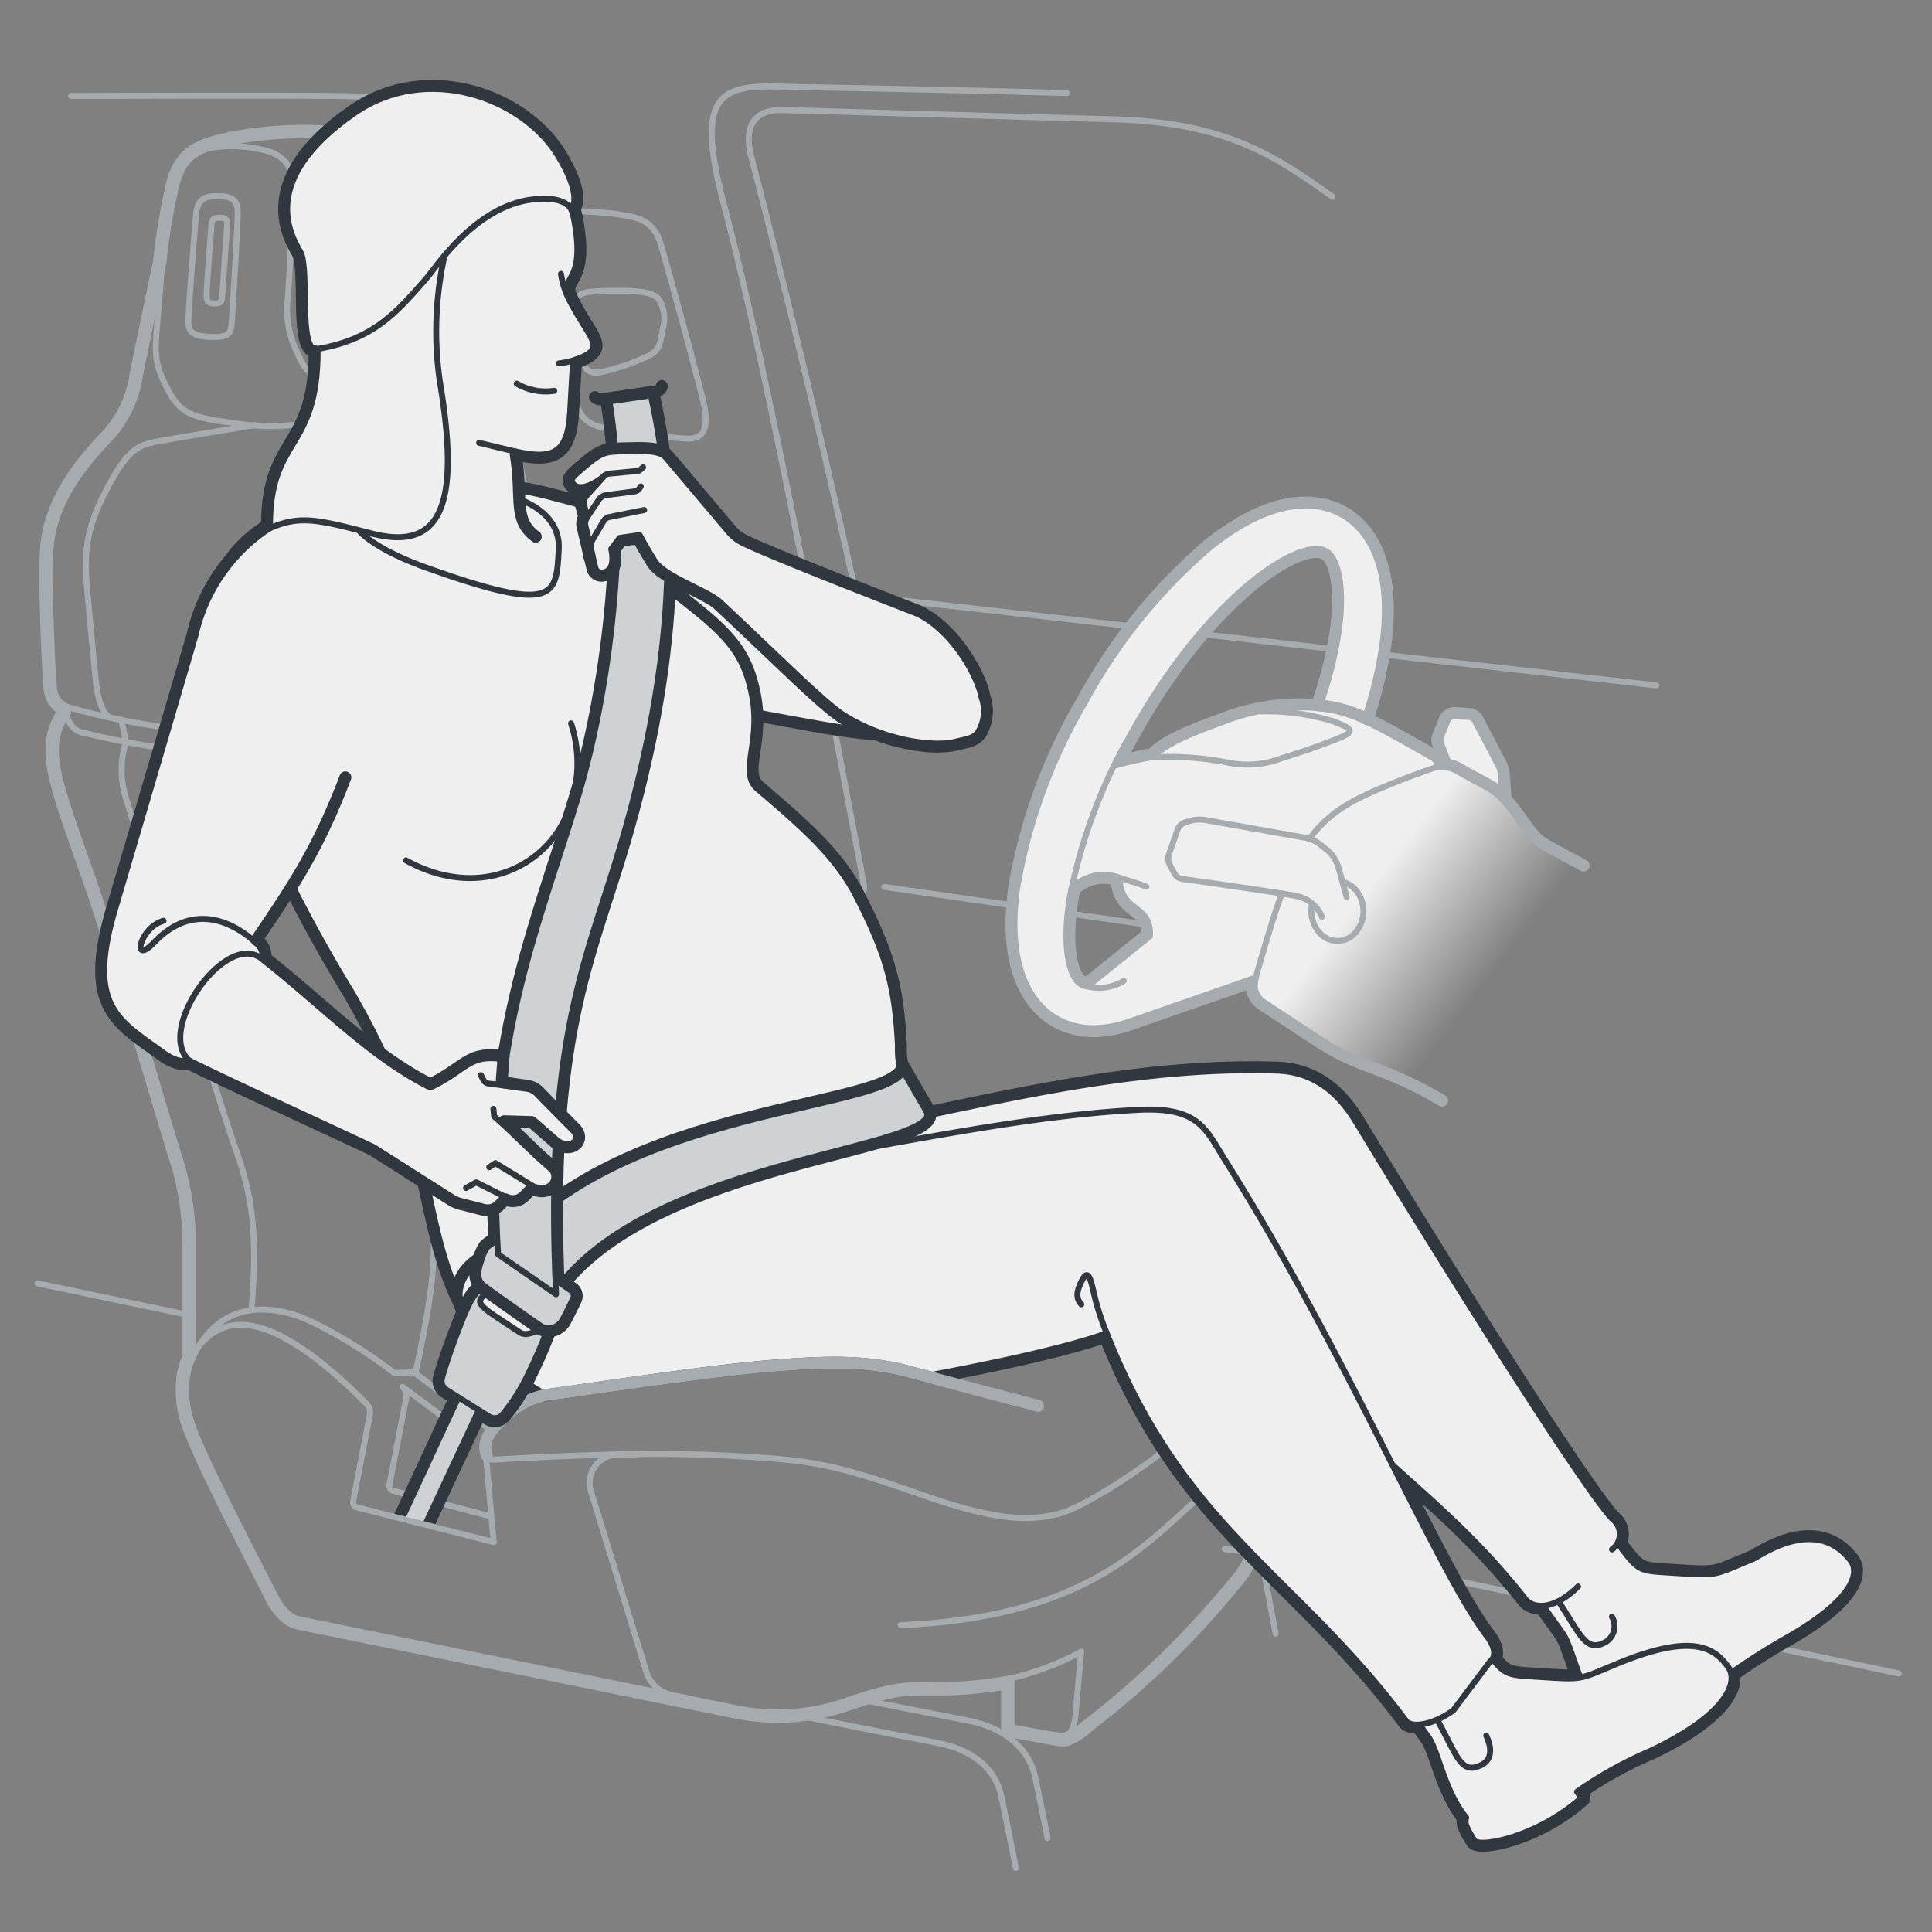 <svg xmlns="http://www.w3.org/2000/svg" xmlns:xlink="http://www.w3.org/1999/xlink" width="161.749" height="161.749" viewBox="0 0 161.749 161.749"><rect x="0" y="0" width="161.749" height="161.749" fill="#808080" stroke="none"/><defs><linearGradient id="linear-gradient" x1="124.2" y1="82.504" x2="114.221" y2="74.817" gradientUnits="userSpaceOnUse"><stop offset="0" stop-color="#efefef" stop-opacity="0"/><stop offset="1" stop-color="#efefef"/></linearGradient></defs><g id="below"><path d="M138.68,57.383l-67-7.547s-3.558-16.55-8.8-36.789c-.509-1.965-.147-3.914,2.664-3.834l27.749.781c9.291.262,13.344,2.966,18.26,6.477" style="fill:none;stroke:#a6abb0;stroke-linecap:round;stroke-linejoin:round;stroke-width:0.5px"/><path d="M5.954,8.033c6.063-.018,18.98-.049,22.642.01,4.838.078,5.853.625,7.257,2.42a15.234,15.234,0,0,1,3.122,6.867c.858,3.589,4.263,19.048,6.423,31.413" style="fill:none;stroke:#a6abb0;stroke-linecap:round;stroke-linejoin:round;stroke-width:0.5px"/><path d="M47.831,17.636c-2.142-.141-2.617.023-2.066,3.167s1.832,9.9,2.229,11.909.877,2.765,2.7,3.142a65.317,65.317,0,0,0,6.645.863c1.363.088,2.2-.468,1.486-3.344S55.934,22.494,55.306,20.4,53.121,18.177,52,17.98,48.955,17.71,47.831,17.636Z" style="fill:none;stroke:#a6abb0;stroke-linecap:round;stroke-linejoin:round;stroke-width:0.5px"/><path d="M89.309,7.791c-9.953-.287-20.667-.463-24.4-.549-4.861-.111-6.606,1.1-4.348,9.687,2.574,9.8,5.8,25.323,11.689,56.73.158.847.243.975-.776,1.995s-1.249,1.831-.787,4.908c2.107,14.028,5.425,28.286,5.425,28.286" style="fill:none;stroke:#a6abb0;stroke-linecap:round;stroke-linejoin:round;stroke-width:0.5px"/><path d="M51.324,24.349c-2.576.045-2.689.119-3.19.84s-.286,1.241-.054,2.228.592,2.3.772,2.939.546,1.034,1.745.736a18.759,18.759,0,0,0,3.854-1.373c.764-.457.827-.967,1.03-2.166a3.112,3.112,0,0,0-.113-2.1C55.109,24.658,54.309,24.3,51.324,24.349Z" style="fill:none;stroke:#a6abb0;stroke-linecap:round;stroke-linejoin:round;stroke-width:0.5px"/><path d="M71.493,142.171c4.665.924,8.164,1.612,9.39,1.843,3.5.66,5.314,2.579,5.783,4.767.244,1.14.68,3.3,1.041,5.106" style="fill:none;stroke:#a6abb0;stroke-linecap:round;stroke-linejoin:round;stroke-width:0.5px"/><path d="M85.046,156.384c-.352-1.775-.937-4.7-1.228-6.058-.434-2.025-2.115-3.8-5.351-4.411-1.486-.28-6.581-1.286-12.983-2.556" style="fill:none;stroke:#a6abb0;stroke-linecap:round;stroke-linejoin:round;stroke-width:0.5px"/><path d="M110.449,133.282s-1.042-4.22-1.3-5.158-1.406-1.459-5.418-2.032" style="fill:none;stroke:#a6abb0;stroke-linecap:round;stroke-linejoin:round;stroke-width:0.5px"/><path d="M106.8,136.772s-.729-3.8-.938-5.053-.417-1.719-3.334-2.032" style="fill:none;stroke:#a6abb0;stroke-linecap:round;stroke-linejoin:round;stroke-width:0.5px"/><line x1="109.568" y1="129.751" x2="158.98" y2="140.106" style="fill:none;stroke:#a6abb0;stroke-linecap:round;stroke-linejoin:round;stroke-width:0.5px"/><line x1="3.144" y1="107.446" x2="16.153" y2="110.173" style="fill:none;stroke:#a6abb0;stroke-linecap:round;stroke-linejoin:round;stroke-width:0.5px"/><line x1="74.032" y1="74.255" x2="100.133" y2="78.006" style="fill:none;stroke:#a6abb0;stroke-linecap:round;stroke-linejoin:round;stroke-width:0.5px"/><g id="Offset_Group" data-name="Offset Group"><path d="M39.057,36.421a10.456,10.456,0,0,1,4.778,5.654c1.02,2.708,1.961,5.568,2.547,7.4a4.8,4.8,0,0,1,.157,3.087,2.3,2.3,0,0,1-.883,1.091,3.488,3.488,0,0,1-1.626.516l.15.847a12.91,12.91,0,0,1,5.045,1.619,8.36,8.36,0,0,1,2.4,2.729A123.222,123.222,0,0,1,62.679,81.91l.119.314a14.811,14.811,0,0,1,1.288,6.61c-.178,2.451-1.169,5.275-3.391,9.274-1.426,2.567-3.274,5.348-4.435,7.038,14.6-4.967,25.535-6.828,31.368-7.424,3.668-.375,6.146-.386,8.376.315,2.12.667,3.951,1.957,6.345,4.021,2.829,2.437,4.235,4.348,4.68,6.1a5.355,5.355,0,0,1-.185,3.173,4.287,4.287,0,0,1,.15.646c.24,1.5.073,4.221-.342,8.3-.427,4.206-.91,6.983-1.147,8.348-.046.265-.081.47-.106.623a6.959,6.959,0,0,1-1.687,3.371,73.343,73.343,0,0,1-12,11.757c-.222.177-.4.321-.543.435a5.18,5.18,0,0,1-1.741,1.094,2.267,2.267,0,0,1-1.016,0l-.184-.028-4.165-.761v-3.886a33.343,33.343,0,0,1-6.036.472c-.32,0-.655,0-1.019.007-1.407.015-2.278.023-5.816,1.215a18.07,18.07,0,0,1-9.908.649s-35.129-7.136-36.376-7.4a2.609,2.609,0,0,1-1.056-.5,5.556,5.556,0,0,1-1.46-1.943c-.277-.548-.63-1.238-1.033-2.023-1.812-3.539-4.628-9.035-5.705-11.816a9.412,9.412,0,0,1-.675-4.167,6.18,6.18,0,0,1,.634-2.376.63.63,0,0,0-.085.315V104.2a23.839,23.839,0,0,0-.986-6.749c-.275-.808-.895-2.883-1.7-5.557C11.174,86.3,8.7,78.01,6.84,72.791l-.074-.209v0c-1.9-5.35-2.981-8.322-2.658-10.642a5.648,5.648,0,0,1,.927-2.384,2.562,2.562,0,0,1-.737-.716,2.612,2.612,0,0,1-.41-1.278c-.209-2.636-.442-8.915-.29-11.548.258-4.47,3.426-7.867,4.908-9.469a9.282,9.282,0,0,0,2.6-5.253c.806-3.993,1.955-9.413,1.958-9.413a52.185,52.185,0,0,1,1.092-6.521A5.1,5.1,0,0,1,15.519,12.8c.9-.823,2.244-1.232,4.316-1.619a32.847,32.847,0,0,1,11.207,0A6,6,0,0,1,34.477,12.7,5.985,5.985,0,0,1,35.851,16.2c.366,2.557.692,5.044.9,7.454a16.182,16.182,0,0,1-.893,6.985c-.039.117-.076.231-.113.342-.47,1.434-.824,2.581-1.72,3.314-.035.029-.07.056-.106.083A11.435,11.435,0,0,1,39.057,36.421Z" style="fill:none;stroke:#a6abb0;stroke-linecap:round;stroke-linejoin:round;stroke-width:0.5px"/><path d="M38.858,36.739a10.082,10.082,0,0,1,4.626,5.469c1.017,2.7,1.955,5.551,2.541,7.386a4.448,4.448,0,0,1,.165,2.836,1.924,1.924,0,0,1-.741.916,3.45,3.45,0,0,1-1.861.477l.268,1.522c2.5.43,4.015.835,5.159,1.606a7.987,7.987,0,0,1,2.291,2.615A122.8,122.8,0,0,1,62.328,82.043l.119.314a14.448,14.448,0,0,1,1.265,6.449c-.172,2.372-1.133,5.139-3.344,9.12-1.731,3.115-4.091,6.552-5.069,7.946,15.113-5.237,26.42-7.169,32.368-7.777,3.661-.374,6.073-.377,8.224.3,2.044.643,3.827,1.89,6.214,3.947,2.813,2.424,4.145,4.272,4.561,5.909a5.037,5.037,0,0,1-.22,3.08,3.666,3.666,0,0,1,.178.706c.23,1.442.071,4.108-.345,8.2-.426,4.194-.907,6.961-1.143,8.322q-.069.394-.107.628a6.59,6.59,0,0,1-1.612,3.2,72.983,72.983,0,0,1-11.939,11.7c-.221.176-.4.322-.546.438a4.891,4.891,0,0,1-1.6,1.022,1.918,1.918,0,0,1-.86,0c-.061-.01-.123-.02-.189-.029l-3.843-.7V140.8a33.949,33.949,0,0,1-6.412.535c-.321,0-.656,0-1.022.007-1.452.015-2.363.032-5.932,1.235a17.689,17.689,0,0,1-9.714.636s-35.127-7.135-36.371-7.4a2.236,2.236,0,0,1-.906-.431,5.184,5.184,0,0,1-1.354-1.815c-.278-.549-.632-1.24-1.034-2.025-1.817-3.549-4.621-9.023-5.689-11.78a9.052,9.052,0,0,1-.652-4,5.681,5.681,0,0,1,.585-2.217.25.25,0,0,0-.034.126V104.2a24.229,24.229,0,0,0-1.006-6.87c-.272-.8-.889-2.864-1.69-5.543C11.535,86.192,9.054,77.9,7.193,72.666l-.074-.21h0c-1.922-5.4-2.947-8.261-2.64-10.465a5.344,5.344,0,0,1,.965-2.373l-.026-.267a2.3,2.3,0,0,1-.809-.72,2.237,2.237,0,0,1-.348-1.1c-.209-2.631-.44-8.89-.29-11.5C4.22,41.716,7.287,38.411,8.78,36.8a9.638,9.638,0,0,0,2.7-5.433c.81-4.007,1.964-9.453,1.964-9.448a51.947,51.947,0,0,1,1.081-6.46,4.732,4.732,0,0,1,1.253-2.382c.807-.741,2.053-1.139,4.131-1.527a32.476,32.476,0,0,1,11.074,0,5.649,5.649,0,0,1,3.23,1.41,5.631,5.631,0,0,1,1.272,3.3c.365,2.555.69,5.034.893,7.433a15.811,15.811,0,0,1-.875,6.835c-.039.118-.077.232-.113.343-.483,1.473-.809,2.492-1.6,3.141a3.362,3.362,0,0,1-1.112.582A11.734,11.734,0,0,1,38.858,36.739Z" style="fill:none;stroke:#a6abb0;stroke-linecap:round;stroke-linejoin:round;stroke-width:0.5px"/></g><path d="M30.96,34.679c4.682.372,5.657.945,7.764,2.271A9.84,9.84,0,0,1,43.25,42.3c1.015,2.692,1.951,5.54,2.537,7.374s.7,3.98-2.5,3.9l.352,1.99c4.6.78,5.779,1.43,7.452,4.136a122.9,122.9,0,0,1,11.12,22.747C63.93,86.972,64.5,89.982,60.149,97.8c-2.228,4.01-5.506,8.561-5.506,8.561,15.465-5.425,27.025-7.406,33.049-8.021,7.127-.728,9.359-.027,14.249,4.187,4.756,4.1,5.133,6.438,4.236,8.8.478,1.075.361,3.885-.147,8.879s-1.092,7.96-1.248,8.935a6.338,6.338,0,0,1-1.561,3.082,74.774,74.774,0,0,1-12.447,12.1c-1.482,1.21-1.638,1.054-2.458.936s-3.628-.663-3.628-.663v-4.1A37.439,37.439,0,0,1,77,141.09c-1.483.016-2.419.039-6.009,1.248a17.437,17.437,0,0,1-9.584.628s-35.127-7.135-36.369-7.4c-.646-.138-1.347-.645-2.089-2.114-1.537-3.039-5.417-10.435-6.713-13.782-1.431-3.694-.084-6-.084-6V104.2a24.473,24.473,0,0,0-1.019-6.951c-.833-2.445-4.948-16.913-7.7-24.664S3.777,62.39,5.7,59.685l-.048-.492A1.883,1.883,0,0,1,4.51,57.511c-.208-2.626-.439-8.872-.289-11.463.243-4.216,3.243-7.459,4.743-9.081a9.889,9.889,0,0,0,2.756-5.554c.811-4.013,1.968-9.471,1.968-9.471a51.633,51.633,0,0,1,1.073-6.42c.648-2.351,1.5-3.04,5.189-3.729a32.211,32.211,0,0,1,10.985,0c3.284.567,3.933,1.946,4.3,4.5s.689,5.026.891,7.418a15.543,15.543,0,0,1-.864,6.736C34.3,33.36,34.117,34.3,30.96,34.679Z" style="fill:none;stroke:#a6abb0;stroke-linecap:round;stroke-linejoin:round;stroke-width:0.5px"/><path d="M30.859,34.646s-4.656.684-5.931.892a19.328,19.328,0,0,1-5.748-.182c-3.226-.39-4.162-.858-5.151-2.783s-1.118-2.679-.884-5.281.442-5.383.442-5.383" style="fill:none;stroke:#a6abb0;stroke-linecap:round;stroke-linejoin:round;stroke-width:0.5px"/><path d="M21.342,35.585s-6.207,1.02-7.924,1.332-2.614.507-4.409,3.9-2.025,5.237-1.678,8.935c.3,3.186.559,6.1.715,7.452s.565,2.758,1.344,2.913h0l.778.155.371,1.845a7.93,7.93,0,0,0,.109,5.024C11.272,69.276,18.4,92.478,19.7,96.12c1.278,3.579,1.941,6.741,1.352,13.506" style="fill:none;stroke:#a6abb0;stroke-linecap:round;stroke-linejoin:round;stroke-width:0.5px"/><path d="M5.553,59.159a55.211,55.211,0,0,0,7.358,1.6,9.262,9.262,0,0,0,4.175-.117,5.1,5.1,0,0,0,3.355-2.5c1.132-1.639,1.405-2.615,1.8-5.7s.9-3.863,2.614-4.331,4.565-.979,5.93-1.252,2.45-.057,4.09,2.454c1.912,2.926,2,3.948,8.319,4.221" style="fill:none;stroke:#a6abb0;stroke-linecap:round;stroke-linejoin:round;stroke-width:0.5px"/><path d="M43.54,55.528s-3.239-.546-4.448-.819-1.756-.078-3-1.912a5.453,5.453,0,0,0-2.848-2.5c-1.053-.507-2.029-.312-5.97.546-2.126.463-3.855.961-5,1.32" style="fill:none;stroke:#a6abb0;stroke-linecap:round;stroke-linejoin:round;stroke-width:0.5px"/><path d="M20.772,57.642a40.077,40.077,0,0,1-2.555,3.778c-.936,1.093-1.873,1.522-4.019,1.288a66.392,66.392,0,0,1-7.062-1.327A1.732,1.732,0,0,1,5.6,59.651" style="fill:none;stroke:#a6abb0;stroke-linecap:round;stroke-linejoin:round;stroke-width:0.5px"/><path d="M21.937,63.241c-.312,1.092.463,2.69,3.324,9.089s6.1,13.9,8.7,21.5,3.321,9.731.824,21.124" style="fill:none;stroke:#a6abb0;stroke-linecap:round;stroke-linejoin:round;stroke-width:0.5px"/><path d="M36.443,116.231,50.8,107.885c1.513-.878,2.49-3.74,2.49-7.369,0-2.38-.624-5.267-2.3-10.223s-5.5-15.685-6.906-19.274S41.55,65.907,38.9,64.073s-3.824-1.521-5.112-1.248-4.247,1.246-5.495,1.6c-2.626.739-3.19,3.959-3.513,6.826" style="fill:none;stroke:#a6abb0;stroke-linecap:round;stroke-linejoin:round;stroke-width:0.5px"/><path d="M54.542,106.332a12.231,12.231,0,0,1-3.738,1.553" style="fill:none;stroke:#a6abb0;stroke-linecap:round;stroke-linejoin:round;stroke-width:0.5px"/><path d="M41.163,119.775l-6.506-4.885-1.639.063a40.01,40.01,0,0,0-6.971-4.318c-3.694-1.717-7.918-1.538-9.958,3.156" style="fill:none;stroke:#a6abb0;stroke-linecap:round;stroke-linejoin:round;stroke-width:0.5px"/><path d="M86.906,117.7s-6.92-1.821-10.613-2.809-6.815-.937-11.914-.521-15.3,1.977-18.1,2.341a6.653,6.653,0,0,0-4.172,2.06c-1.509,1.357-1.647,2.239-1.36,3.054a.569.569,0,0,0,.569.379c11.72-.654,16.319-.539,21.464-.23,5.2.312,7.335.676,14.41,3.174s9.417,2.029,11.342,1.612,7.146-3.661,10.977-6.971a30.036,30.036,0,0,0,6.571-8.489" style="fill:none;stroke:#a6abb0;stroke-linecap:round;stroke-linejoin:round;stroke-width:0.5px"/><path d="M84.688,140.5a23.837,23.837,0,0,0,5.83-2.218s-.284,3.028-.43,4.8-.356,2.48-1.873,2.161" style="fill:none;stroke:#a6abb0;stroke-linecap:round;stroke-linejoin:round;stroke-width:0.5px"/><path d="M106.226,116.942c-.133,1.559-1,4.137-5.8,8.39s-9.724,10.062-25.01,10.73" style="fill:none;stroke:#a6abb0;stroke-linecap:round;stroke-linejoin:round;stroke-width:0.5px"/><path d="M48.712,116.185s-.139-.452,4.543-3.417,5.931-3.8,11.706-5.411,19.353-2.965,36.1-2.757" style="fill:none;stroke:#a6abb0;stroke-linecap:round;stroke-linejoin:round;stroke-width:0.5px"/><path d="M41.14,126.968l-8.222-2.16a.433.433,0,0,1-.316-.5l1.4-7.23a1.08,1.08,0,0,0-.3-.966L38.959,120" style="fill:none;stroke:#a6abb0;stroke-linecap:round;stroke-linejoin:round;stroke-width:0.5px"/><line x1="40.649" y1="121.467" x2="41.33" y2="129.099" style="fill:none;stroke:#a6abb0;stroke-linecap:round;stroke-linejoin:round;stroke-width:0.5px"/><path d="M18.165,16.419c1.2,0,1.769.26,1.743,1.457s-.416,7.96-.494,9-.184,1.409-1.873,1.327-1.795-.6-1.769-1.509.52-7.543.65-8.818S17.255,16.419,18.165,16.419Z" style="fill:none;stroke:#a6abb0;stroke-linecap:round;stroke-linejoin:round;stroke-width:0.5px"/><path d="M19.023,18.721c-.052.781-.39,5.684-.416,6.035s-.026.666-.624.65-.689-.143-.689-.715.377-5.514.416-5.957.26-.507.767-.507C18.854,18.227,19.045,18.4,19.023,18.721Z" style="fill:none;stroke:#a6abb0;stroke-linecap:round;stroke-linejoin:round;stroke-width:0.5px"/><path d="M17.043,12.5a10.872,10.872,0,0,1,5.654.242c1.577.682,1.961,1.619,1.833,4.3s-.3,6.093-.426,7.84a8,8,0,0,0,.724,4.517c.767,1.705,1.023,2.173,3.068,2.088s4.389-.511,5.625-.682a2.152,2.152,0,0,0,2.092-1.938" style="fill:none;stroke:#a6abb0;stroke-linecap:round;stroke-linejoin:round;stroke-width:0.5px"/></g><g id="illustration"><path d="M154.94,130.649c.754.981.326,3.208-5.26,6.41a56.16,56.16,0,0,0-6.424,4.236l.363.521c-3.726,3.3-8.488,4.169-8.937,3.578a7.431,7.431,0,0,1-.642-1.132,1.065,1.065,0,0,1-.066-.8c-1.843-2.261-2.3-5.526-3.155-6.731-.888-1.266-2.828-3.925-2.828-3.925-.662-1.012,1.362-.958,1.362-.958l2.182-1.53c-.848-1.314,1.919-3.712,3.114-2.147,2.616,3.426,2.195,3.305,5.189,3.494,4.139.262,3.419.286,6.942-1.155C147.335,130.286,152,126.822,154.94,130.649Z" style="fill:none;stroke:#30373e;stroke-linecap:round;stroke-linejoin:round;stroke-width:1.5px"/><path d="M128.464,131.317c3.768,4.6,3.865,7.366,6,6.133a1.563,1.563,0,0,0,.486-2.1" style="fill:none;stroke:#30373e;stroke-linecap:round;stroke-linejoin:round;stroke-width:1.5px"/><path d="M144.655,139.52c1.016,1.368-.274,4.142-6.486,7.073a33.832,33.832,0,0,0-6.141,3.412l.364.522c-3.727,3.3-8.488,4.168-8.938,3.578a7.379,7.379,0,0,1-.641-1.133,1.068,1.068,0,0,1-.067-.8c-1.842-2.26-2.3-5.525-3.154-6.731-.888-1.265-2.828-3.925-2.828-3.925-.663-1.011,1.362-.958,1.362-.958l2.182-1.53c-.849-1.314,1.919-3.712,3.114-2.147,2.616,3.427,2.2,3.3,5.189,3.495,4.138.261,3.419.285,6.942-1.155C141.861,136.644,143.572,138.063,144.655,139.52Z" style="fill:none;stroke:#30373e;stroke-linecap:round;stroke-linejoin:round;stroke-width:1.5px"/><path d="M118.126,140.56c3.843,5.121,3.619,8.414,5.94,7.183.983-.521.736-1.645.363-2.432" style="fill:none;stroke:#30373e;stroke-linecap:round;stroke-linejoin:round;stroke-width:1.5px"/><path d="M132.114,132.822c-1.971,1.972-3.733,1.905-4.4,1.059-8.57-10.836-15.336-12.139-23.426-26.53,0,0-16.2,3.674-33.31,5.77s-20.038-11.189-20.038-11.189l22.443-7.62c12.121-2.6,22.6-5.014,33.508-4.68,3.765.118,5.661,2.686,6.687,4.378,9.95,16.4,19.4,31.066,21.4,33.154a1.588,1.588,0,0,1-.019,2.554" style="fill:none;stroke:#30373e;stroke-linecap:round;stroke-linejoin:round;stroke-width:1.5px"/><path d="M124.769,139.078l-3.1,4.12c-1.82,1.29-3.51,1.46-3.95.88-9.3-12.43-18.55-16.01-25.07-32.47,0,0-3.03,1.32-14.61,3.49-.63-.16-1.22-.32-1.75-.46-3.69-.98-6.81-.93-11.91-.52s-15.29,1.98-18.1,2.35c-.28.04-.55.09-.8.15a15.25,15.25,0,0,1-7.64-10.26l25.77-8.71c11.47-1.84,21.94-4.23,31.67-4.73,5.13-.26,5.67,1.64,7.28,4.2,10.29,16.34,17.66,34.24,21.93,39.87C125.289,138.038,125.189,138.768,124.769,139.078Z" style="fill:none;stroke:#30373e;stroke-linecap:round;stroke-linejoin:round;stroke-width:1.5px"/><path d="M92.652,111.613a21.268,21.268,0,0,1-1.085-3.4c-.325-1.474-.541-1.924-1.041-.9-.481.982-.385,1.451,0,1.889" style="fill:none;stroke:#30373e;stroke-linecap:round;stroke-linejoin:round;stroke-width:1.5px"/><path d="M154.94,130.649c.754.981.326,3.208-5.26,6.41a56.16,56.16,0,0,0-6.424,4.236l.363.521c-3.726,3.3-8.488,4.169-8.937,3.578a7.431,7.431,0,0,1-.642-1.132,1.065,1.065,0,0,1-.066-.8c-1.843-2.261-2.3-5.526-3.155-6.731-.888-1.266-2.828-3.925-2.828-3.925-.662-1.012,1.362-.958,1.362-.958l2.182-1.53c-.848-1.314,1.919-3.712,3.114-2.147,2.616,3.426,2.195,3.305,5.189,3.494,4.139.262,3.419.286,6.942-1.155C147.335,130.286,152,126.822,154.94,130.649Z" style="fill:#efefef;stroke:#30373e;stroke-linecap:round;stroke-linejoin:round;stroke-width:0.5px"/><path d="M128.464,131.317c3.768,4.6,3.865,7.366,6,6.133a1.563,1.563,0,0,0,.486-2.1" style="fill:none;stroke:#30373e;stroke-linecap:round;stroke-linejoin:round;stroke-width:0.5px"/><path d="M144.655,139.52c1.016,1.368-.274,4.142-6.486,7.073a33.832,33.832,0,0,0-6.141,3.412l.364.522c-3.727,3.3-8.488,4.168-8.938,3.578a7.379,7.379,0,0,1-.641-1.133,1.068,1.068,0,0,1-.067-.8c-1.842-2.26-2.3-5.525-3.154-6.731-.888-1.265-2.828-3.925-2.828-3.925-.663-1.011,1.362-.958,1.362-.958l2.182-1.53c-.849-1.314,1.919-3.712,3.114-2.147,2.616,3.427,2.2,3.3,5.189,3.495,4.138.261,3.419.285,6.942-1.155C141.861,136.644,143.572,138.063,144.655,139.52Z" style="fill:#efefef;stroke:#30373e;stroke-linecap:round;stroke-linejoin:round;stroke-width:0.5px"/><path d="M118.126,140.56c3.843,5.121,3.619,8.414,5.94,7.183.983-.521.736-1.645.363-2.432" style="fill:none;stroke:#30373e;stroke-linecap:round;stroke-linejoin:round;stroke-width:0.5px"/><path d="M132.114,132.822c-1.971,1.972-3.733,1.905-4.4,1.059-8.57-10.836-15.336-12.139-23.426-26.53,0,0-16.2,3.674-33.31,5.77s-20.038-11.189-20.038-11.189l22.443-7.62c12.121-2.6,22.6-5.014,33.508-4.68,3.765.118,5.661,2.686,6.687,4.378,9.95,16.4,19.4,31.066,21.4,33.154a1.588,1.588,0,0,1-.019,2.554" style="fill:#efefef;stroke:#30373e;stroke-linecap:round;stroke-linejoin:round;stroke-width:0.5px"/><path d="M124.769,139.078l-3.1,4.12c-1.82,1.29-3.51,1.46-3.95.88-9.3-12.43-18.55-16.01-25.07-32.47,0,0-3.03,1.32-14.61,3.49-.63-.16-1.22-.32-1.75-.46-3.69-.98-6.81-.93-11.91-.52s-15.29,1.98-18.1,2.35c-.28.04-.55.09-.8.15a15.25,15.25,0,0,1-7.64-10.26l25.77-8.71c11.47-1.84,21.94-4.23,31.67-4.73,5.13-.26,5.67,1.64,7.28,4.2,10.29,16.34,17.66,34.24,21.93,39.87C125.289,138.038,125.189,138.768,124.769,139.078Z" style="fill:#efefef;stroke:#30373e;stroke-linecap:round;stroke-linejoin:round;stroke-width:0.5px"/><path d="M92.652,111.613a21.268,21.268,0,0,1-1.085-3.4c-.325-1.474-.541-1.924-1.041-.9-.481.982-.385,1.451,0,1.889" style="fill:none;stroke:#30373e;stroke-linecap:round;stroke-linejoin:round;stroke-width:0.5px"/><path d="M74.82,50.486c2.982,1.1,7.1,5.413,5.641,8.405-1.241,2.538-3.61,3.441-12.128,1.918-8.7-1.557-26.48-4.885-30.75-7.326-3.219-1.84-4.114-3.777-3.648-6.954a7.074,7.074,0,0,1,7.989-5.944C49.017,41.534,64.1,46.539,74.82,50.486Z" style="fill:#efefef;stroke:#30373e;stroke-linecap:round;stroke-linejoin:round"/><path d="M52.956,46.833c7.257,5.516,9.387,6.775,10.264,11.425.737,3.906-1.074,6.378.362,7.6,3.992,3.4,6.642,5.759,8.345,9.093,2.511,4.915,3.254,7.575,3.5,12.584a7.171,7.171,0,0,0,1.71,4.968s-6.376,2.218-10.893,4.129c-11.161,4.724-19.473,5.609-25.091,8.141-3.408,1.536-2.9,3.965-2.9,3.965-3.327-7.218-1.863-13.288-9.108-25.673a121.033,121.033,0,0,1-7.573-14.5c-8.181-18.709-3.512-24.737,8.011-27.224a43.988,43.988,0,0,1,9.648-.879,27.417,27.417,0,0,1,7.416,1.047c2.234.557,8.238,2.254,8.238,2.254" style="fill:#efefef;stroke:#30373e;stroke-linecap:round;stroke-linejoin:round"/><path d="M47.809,60.561a10.853,10.853,0,0,1-.465,7.9c-2.018,4.372-7.552,6.789-13.35,3.574" style="fill:none;stroke:#30373e;stroke-linecap:round;stroke-linejoin:round;stroke-width:0.5px"/><path d="M32.793,41.336c-6.309,1.11-2.642,4.21,2.86,6.176C46.6,51.424,46.569,49.9,46.779,45.976,47.013,41.579,40.245,40.025,32.793,41.336Z" style="fill:#efefef;stroke:#30373e;stroke-linecap:round;stroke-linejoin:round;stroke-width:0.5px"/><path d="M46.552,108.369c8.042-11.5,33.342-11.8,31.213-15.468-.889-1.529-2.188-3.78-2.188-3.78,0,3.743-24.131,3.052-33.88,15.89" style="fill:#cfd2d4;stroke:#30373e;stroke-linecap:round;stroke-linejoin:round"/><path d="M55.406,32.324c0,.258-.3.415-.559.452l-4.487.65a.663.663,0,0,1-.552-.175" style="fill:#cfd2d4;stroke:#30373e;stroke-linecap:round;stroke-linejoin:round"/><path d="M86.906,117.7s-6.92-1.821-10.613-2.809-6.815-.937-11.914-.521-15.3,1.977-18.1,2.341a6.653,6.653,0,0,0-4.172,2.06c-1.509,1.357-1.647,2.239-1.36,3.054" style="fill:none;stroke:#a6abb0;stroke-linecap:round;stroke-linejoin:round"/><polyline points="33.651 127.155 38.518 116.666 40.241 117.724 35.714 127.401" style="fill:none;stroke:#30373e;stroke-linejoin:round;stroke-width:1.5px"/><path d="M41.423,107.548a.879.879,0,0,1,.642.144l3.5,2.416a.881.881,0,0,1,.33,1.017,38.979,38.979,0,0,1-1.615,3.782,16.252,16.252,0,0,1-2.2,3.52.877.877,0,0,1-1.136.172l-3.566-2.242a.879.879,0,0,1-.38-.976c.173-.634.533-1.8,1.267-3.751,1.266-3.366,1.655-3.579,2.313-3.847A3.953,3.953,0,0,1,41.423,107.548Z" style="fill:none;stroke:#30373e;stroke-linejoin:round;stroke-width:1.5px"/><path d="M40.825,109.74c.448.352,2.178,1.46,2.7,1.812s1.323-.083,1.735-.273l-4.447-3.1C40.185,108.753,39.794,108.93,40.825,109.74Z" style="fill:none;stroke:#30373e;stroke-linejoin:round;stroke-width:1.5px"/><polyline points="33.651 127.155 38.518 116.666 40.241 117.724 35.714 127.401" style="fill:#cfd2d4;stroke:#30373e;stroke-linecap:round;stroke-linejoin:round;stroke-width:0.5px"/><path d="M41.423,107.548a.879.879,0,0,1,.642.144l3.5,2.416a.881.881,0,0,1,.33,1.017,38.979,38.979,0,0,1-1.615,3.782,16.252,16.252,0,0,1-2.2,3.52.877.877,0,0,1-1.136.172l-3.566-2.242a.879.879,0,0,1-.38-.976c.173-.634.533-1.8,1.267-3.751,1.266-3.366,1.655-3.579,2.313-3.847A3.953,3.953,0,0,1,41.423,107.548Z" style="fill:#cfd2d4;stroke:#30373e;stroke-linecap:round;stroke-linejoin:round;stroke-width:0.5px"/><path d="M40.825,109.74c.448.352,2.178,1.46,2.7,1.812s1.323-.083,1.735-.273l-4.447-3.1C40.185,108.753,39.794,108.93,40.825,109.74Z" style="fill:#efefef;stroke:#30373e;stroke-linecap:round;stroke-linejoin:round;stroke-width:0.5px"/><path d="M41.913,103.932a.354.354,0,0,0-.344-.041,4.2,4.2,0,0,0-.793.543,4.111,4.111,0,0,0-.516,1.2c-.43,1.2-.14,1.661.182,1.945.1.088.549.417,1.143.841l2.736,1.929c.505.352.9.625,1.057.727a1.316,1.316,0,0,0,1.7-.551c.274-.49.454-.89.584-1.145.066-.13.2-.406.313-.645a.551.551,0,0,0-.153-.672Z" style="fill:none;stroke:#30373e;stroke-linecap:round;stroke-linejoin:round;stroke-width:1.5px"/><path d="M54.492,33.1c2.608,11.771,1.44,24.07-2.415,37.258-2.939,10.052-6.512,16.28-5.525,38L41.7,105.011C40.6,87.578,45.032,77.835,48.4,66.67c2.477-8.2,4.443-21.776,2.624-33.057Z" style="fill:none;stroke:#30373e;stroke-linecap:round;stroke-linejoin:round;stroke-width:1.5px"/><path d="M41.913,103.932a.354.354,0,0,0-.344-.041,4.2,4.2,0,0,0-.793.543,4.111,4.111,0,0,0-.516,1.2c-.43,1.2-.14,1.661.182,1.945.1.088.549.417,1.143.841l2.736,1.929c.505.352.9.625,1.057.727a1.316,1.316,0,0,0,1.7-.551c.274-.49.454-.89.584-1.145.066-.13.2-.406.313-.645a.551.551,0,0,0-.153-.672Z" style="fill:#cfd2d4;stroke:#30373e;stroke-linecap:round;stroke-linejoin:round;stroke-width:0.5px"/><path d="M54.492,33.1c2.608,11.771,1.44,24.07-2.415,37.258-2.939,10.052-6.512,16.28-5.525,38L41.7,105.011C40.6,87.578,45.032,77.835,48.4,66.67c2.477-8.2,4.443-21.776,2.624-33.057Z" style="fill:#cfd2d4;stroke:#30373e;stroke-linecap:round;stroke-linejoin:round;stroke-width:0.5px"/><path d="M28.916,65.083c-2.256,5.889-4.163,8.79-7.434,13.6a1.587,1.587,0,0,1,.743,1.521c4.892,3.848,8.909,8.1,13.8,10.568,2.918-1.4,3.16-2.817,6.133-2.333L42,90.6l1.969.282a1.75,1.75,0,0,1,1.179.545c.717.759,2.784,2.834,2.976,3.021,1,.978-.252,2.258-1.65,1.208l-1.964-1.717-2.291-.068,2.913,2.791L46.307,97.7a1.143,1.143,0,0,1,.044,1.6,1.354,1.354,0,0,1-1.308.395l-.57-.136-.564.584a1.355,1.355,0,0,1-1.523.3l-.07-.031-.534.529a1.355,1.355,0,0,1-1.293.351l-1.995-.514a2.46,2.46,0,0,1-.711-.309l-6.606-4.2c-3.8-1.808-11.132-5.127-15.421-7.242,0,0-.793.355-2.244-.7C9.769,85.6,6.925,84.353,9.4,76.006c1.7-5.734,6.725-22.875,6.725-22.875a14.774,14.774,0,0,1,8.728-10.392" style="fill:#efefef;stroke:#30373e;stroke-linecap:round;stroke-linejoin:round"/><path d="M21.89,80.246c-3.2-2.449-9.458,6.879-5.565,8.874" style="fill:none;stroke:#30373e;stroke-linecap:round;stroke-linejoin:round;stroke-width:0.5px"/><path d="M21.526,79.026c-1.9-1.8-5.316-3.582-8.625-.121-1.447,1.515-1.4.054-.464-1a2.685,2.685,0,0,1,1.253-.816" style="fill:none;stroke:#30373e;stroke-linecap:round;stroke-linejoin:round;stroke-width:0.5px"/><polyline points="42.256 94.244 41.375 93.473 41.307 92.834" style="fill:none;stroke:#30373e;stroke-linecap:round;stroke-linejoin:round;stroke-width:0.5px"/><polyline points="44.815 99.42 41.476 97.38 40.957 97.721" style="fill:none;stroke:#30373e;stroke-linecap:round;stroke-linejoin:round;stroke-width:0.5px"/><polyline points="42.567 100.341 39.87 98.986 39.015 99.459" style="fill:none;stroke:#30373e;stroke-linecap:round;stroke-linejoin:round;stroke-width:0.5px"/><path d="M43.666,91.04l-2.732-.317a.621.621,0,0,1-.482-.335l-.191-.376" style="fill:none;stroke:#30373e;stroke-linecap:round;stroke-linejoin:round;stroke-width:0.5px"/><path d="M57.9,142.254l-1.625-.33a2.864,2.864,0,0,1-2.168-1.967l-4.639-15.12a2.361,2.361,0,0,1,2.2-3.053l1.789-.045" style="fill:none;stroke:#a6abb0;stroke-linecap:round;stroke-linejoin:round;stroke-width:0.5px"/><path d="M16.261,113.185c1.647-2.19,4.858-5.277,14.405,4.321a1.08,1.08,0,0,1,.295.966l-1.4,7.226a.435.435,0,0,0,.319.5l11.446,2.9" style="fill:none;stroke:#a6abb0;stroke-linecap:round;stroke-linejoin:round;stroke-width:0.5px"/><path d="M76.492,51.259c-5.682-2.2-12.855-5.047-14.4-5.847a3.551,3.551,0,0,1-1.162-.965l-5.118-6.059c-.468-.6-1.455-.658-2.981-.617-2.1.057-2.27-.056-3.811,1.242-.9.758-1.3,1.072-1.119,1.375.543.915,1.989.05,2.687-.545l-1.479,1.651a.9.9,0,0,0-.194.847l.263.927-.079.146a.91.91,0,0,0-.084.639l.825,3.463a.527.527,0,0,0,.549.432c1.21-.109.833-1.74.783-1.983l.708-.934,1.672-.237s.442.86,1.268,2.181c.818,1.3,4.429,2.464,5.471,3.435,5.046,4.7,8.678,8.4,10.376,9.476,3.306,2.093,7.472,2.7,9.346,2.208.751-.2,1.418-.2,1.881-.808a3.439,3.439,0,0,0,.28-2.917C81.77,56.258,79.352,52.366,76.492,51.259Z" style="fill:none;stroke:#30373e;stroke-linecap:round;stroke-linejoin:round;stroke-width:1.5px"/><path d="M53.839,39.128l-.2.174a.557.557,0,0,1-.314.135l-2.29.214a.812.812,0,0,0-.532.269l-.619.7" style="fill:none;stroke:#30373e;stroke-linecap:round;stroke-linejoin:round;stroke-width:1.5px"/><path d="M53.929,42.7l-2.91.582a.751.751,0,0,0-.5.358l-.9,1.535a1.126,1.126,0,0,0-.133.781l.128.667" style="fill:none;stroke:#30373e;stroke-linecap:round;stroke-linejoin:round;stroke-width:1.5px"/><path d="M49.177,43.268l.943-1.415a.9.9,0,0,1,.635-.4l2.382-.312a.554.554,0,0,0,.383-.232l.127-.181" style="fill:none;stroke:#30373e;stroke-linecap:round;stroke-linejoin:round;stroke-width:1.5px"/><path d="M76.492,51.259c-5.682-2.2-12.855-5.047-14.4-5.847a3.551,3.551,0,0,1-1.162-.965l-5.118-6.059c-.468-.6-1.455-.658-2.981-.617-2.1.057-2.27-.056-3.811,1.242-.9.758-1.3,1.072-1.119,1.375.543.915,1.989.05,2.687-.545l-1.479,1.651a.9.9,0,0,0-.194.847l.263.927-.079.146a.91.91,0,0,0-.084.639l.825,3.463a.527.527,0,0,0,.549.432c1.21-.109.833-1.74.783-1.983l.708-.934,1.672-.237s.442.86,1.268,2.181c.818,1.3,4.429,2.464,5.471,3.435,5.046,4.7,8.678,8.4,10.376,9.476,3.306,2.093,7.472,2.7,9.346,2.208.751-.2,1.418-.2,1.881-.808a3.439,3.439,0,0,0,.28-2.917C81.77,56.258,79.352,52.366,76.492,51.259Z" style="fill:#efefef;stroke:#30373e;stroke-linecap:round;stroke-linejoin:round;stroke-width:0.5px"/><path d="M53.839,39.128l-.2.174a.557.557,0,0,1-.314.135l-2.29.214a.812.812,0,0,0-.532.269l-.619.7" style="fill:none;stroke:#30373e;stroke-linecap:round;stroke-linejoin:round;stroke-width:0.5px"/><path d="M53.929,42.7l-2.91.582a.751.751,0,0,0-.5.358l-.9,1.535a1.126,1.126,0,0,0-.133.781l.128.667" style="fill:none;stroke:#30373e;stroke-linecap:round;stroke-linejoin:round;stroke-width:0.5px"/><path d="M49.177,43.268l.943-1.415a.9.9,0,0,1,.635-.4l2.382-.312a.554.554,0,0,0,.383-.232l.127-.181" style="fill:none;stroke:#30373e;stroke-linecap:round;stroke-linejoin:round;stroke-width:0.5px"/><path d="M44.855,44.934c-1.955-1.438-1.072-3.21-1.678-6.876,3.278.753,4.6-.035,4.8-3.468.121-2.115.2-3.786.262-4.228,3.377-1.183.92-2.366-.479-5.728-.578-1.387,1.8-.989.356-7.209-.005-.014-.009-.033-.014-.047l.023.056s.95-1-1.189-4.526c-3.008-4.959-11.19-7.952-17.4-3.652C21.228,15,24.142,19.845,24.918,21.2c.761,1.345-.25,8.3,1.424,8.207v0c0,8.32-3.99,7.017-3.99,14.626" style="fill:#efefef;stroke:#30373e;stroke-linecap:round;stroke-linejoin:round"/><line x1="43.199" y1="37.818" x2="40.112" y2="37.076" style="fill:none;stroke:#30373e;stroke-linecap:round;stroke-linejoin:round;stroke-width:0.5px"/><path d="M37.217,21.406A29.17,29.17,0,0,0,36.834,32c1.722,10.315.118,14.173-5.731,12.66-4.836-1.251-6.141-1.556-8.908-.261" style="fill:none;stroke:#30373e;stroke-linecap:round;stroke-linejoin:round;stroke-width:0.5px"/><path d="M26.246,29.271c5.04-.764,6.979-3.161,9.4-5.9.812-.916,4.106-6.128,8.983-6.681,3.018-.342,3.247.991,3.247.991" style="fill:none;stroke:#30373e;stroke-linecap:round;stroke-linejoin:round;stroke-width:0.5px"/><path d="M46.965,22.928A7.033,7.033,0,0,0,48.1,25.846" style="fill:none;stroke:#30373e;stroke-linecap:round;stroke-linejoin:round;stroke-width:0.5px"/><path d="M48.41,30.037a7.347,7.347,0,0,1-1.616.388" style="fill:none;stroke:#30373e;stroke-linecap:round;stroke-linejoin:round;stroke-width:0.5px"/><path d="M46.4,32.719a4.8,4.8,0,0,1-3.137-.6" style="fill:none;stroke:#30373e;stroke-linecap:round;stroke-linejoin:round;stroke-width:0.5px"/></g><g id="above"><path d="M121.056,63.988l-.663-1.724a.874.874,0,0,1,.006-.644l.56-1.377a.876.876,0,0,1,.867-.543l1.164.077a.872.872,0,0,1,.716.466l1.926,3.668a2.4,2.4,0,0,1,.27.934l.156,2.04" style="fill:#efefef;stroke:#a6abb0;stroke-linecap:round;stroke-linejoin:round"/><path d="M132.578,72.462s-.31-.165-3.229-1.75c-1.564-.849-2.574-3.813-4.713-4.983-.79-.435-1.646-.888-2.441-1.338a3.023,3.023,0,0,0-1.663-.431.941.941,0,0,0-.5-.755c-.645-.365-3.474-1.98-4.619-2.559-.305-.155-.61-.3-.91-.43a35.808,35.808,0,0,0,1.465-6.113,22.437,22.437,0,0,0,.225-3.059c0-5.2-2.219-7.328-3.7-8.167-1.744-.985-5.543-1.93-11.411,2.809a46.15,46.15,0,0,0-10.456,12.97A46.16,46.16,0,0,0,84.91,74.3c-1.035,7.473,1.734,10.242,3.478,11.226a6.4,6.4,0,0,0,3.189.8,9.1,9.1,0,0,0,3-.545l.015,0,10.227-3.564a1.916,1.916,0,0,0,.915,1.929c.475.31,1.309.86,4.738,3.1s5.443,2.034,10.261,4.9M90.977,82.318a1.156,1.156,0,0,1-.329-.11c-.81-.459-1.45-2.649-.935-6.367.06-.445.233-1.413.228-1.358a3.541,3.541,0,0,1,3.536-.817c.219,2.934,2.659,2.215,2.544,4.6Zm20.863-29.58a33.023,33.023,0,0,1-1.584,6.293,17.665,17.665,0,0,0-8.137,1.24c-2.395.86-4.679,1.784-5.653,2.869-1.13.175-2.58.55-2.694.58.429-.87.894-1.74,1.384-2.609,5.683-10.057,12.356-14.9,15.04-14.9a1.461,1.461,0,0,1,.71.16C111.715,46.83,112.355,49.015,111.84,52.738Z" style="stroke:#a6abb0;stroke-linecap:round;stroke-miterlimit:10;fill:url(#linear-gradient)"/><path d="M89.693,74.5a44.692,44.692,0,0,1,4.562-12.312.022.022,0,0,0,.013-.006" style="fill:none;stroke:#a6abb0;stroke-linecap:round;stroke-linejoin:round;stroke-width:0.5px"/><path d="M96.463,63.419a24.488,24.488,0,0,1,6.483.457,8.012,8.012,0,0,0,4.4-.415,53.16,53.16,0,0,0,5.034-1.783c1-.457.822-.679-.748-1.288a19.139,19.139,0,0,0-6.092-.831" style="fill:none;stroke:#a6abb0;stroke-linecap:round;stroke-linejoin:round;stroke-width:0.5px"/><path d="M107.312,74.806q-.288.777-.572,1.662C105.7,79.709,105,82.327,105,82.327" style="fill:none;stroke:#a6abb0;stroke-linecap:round;stroke-linejoin:round;stroke-width:0.5px"/><path d="M120.708,64.073c-.038.008-1.892.6-4.327,1.591-2.937,1.2-5.022,2.2-6.75,4.568" style="fill:none;stroke:#a6abb0;stroke-linecap:round;stroke-linejoin:round;stroke-width:0.5px"/><path d="M112.387,73.833a2.1,2.1,0,0,1,1.125.685,2.753,2.753,0,0,1,0,3.525,1.993,1.993,0,0,1-3.083,0,2.73,2.73,0,0,1-.6-2.239" style="fill:none;stroke:#a6abb0;stroke-linecap:round;stroke-linejoin:round;stroke-width:0.5px"/><path d="M112.743,75.1l-.68-2.452a2.99,2.99,0,0,0-1.042-1.559l-.478-.373a2.985,2.985,0,0,0-1.319-.588l-8.268-1.464a2.986,2.986,0,0,0-1.4.084l-.305.094a1.032,1.032,0,0,0-.676.65l-.717,2.064a1.036,1.036,0,0,0,.068.833l.408.756a.856.856,0,0,0,.633.44c1.76.246,8.4,1.184,9.587,1.436a2.9,2.9,0,0,1,2.118,1.73" style="fill:none;stroke:#a6abb0;stroke-linecap:round;stroke-linejoin:round;stroke-width:0.5px"/><path d="M95.972,74.228c-.742-.292-1.62-.542-2.521-.816" style="fill:none;stroke:#a6abb0;stroke-linecap:round;stroke-linejoin:round;stroke-width:0.5px"/><path d="M90.677,82.471a3.978,3.978,0,0,0,3.409-.352" style="fill:none;stroke:#a6abb0;stroke-linecap:round;stroke-linejoin:round;stroke-width:0.5px"/><path d="M110.256,59.031a11.777,11.777,0,0,1,4.248,1.185" style="fill:none;stroke:#a6abb0;stroke-linecap:round;stroke-linejoin:round"/></g></svg>